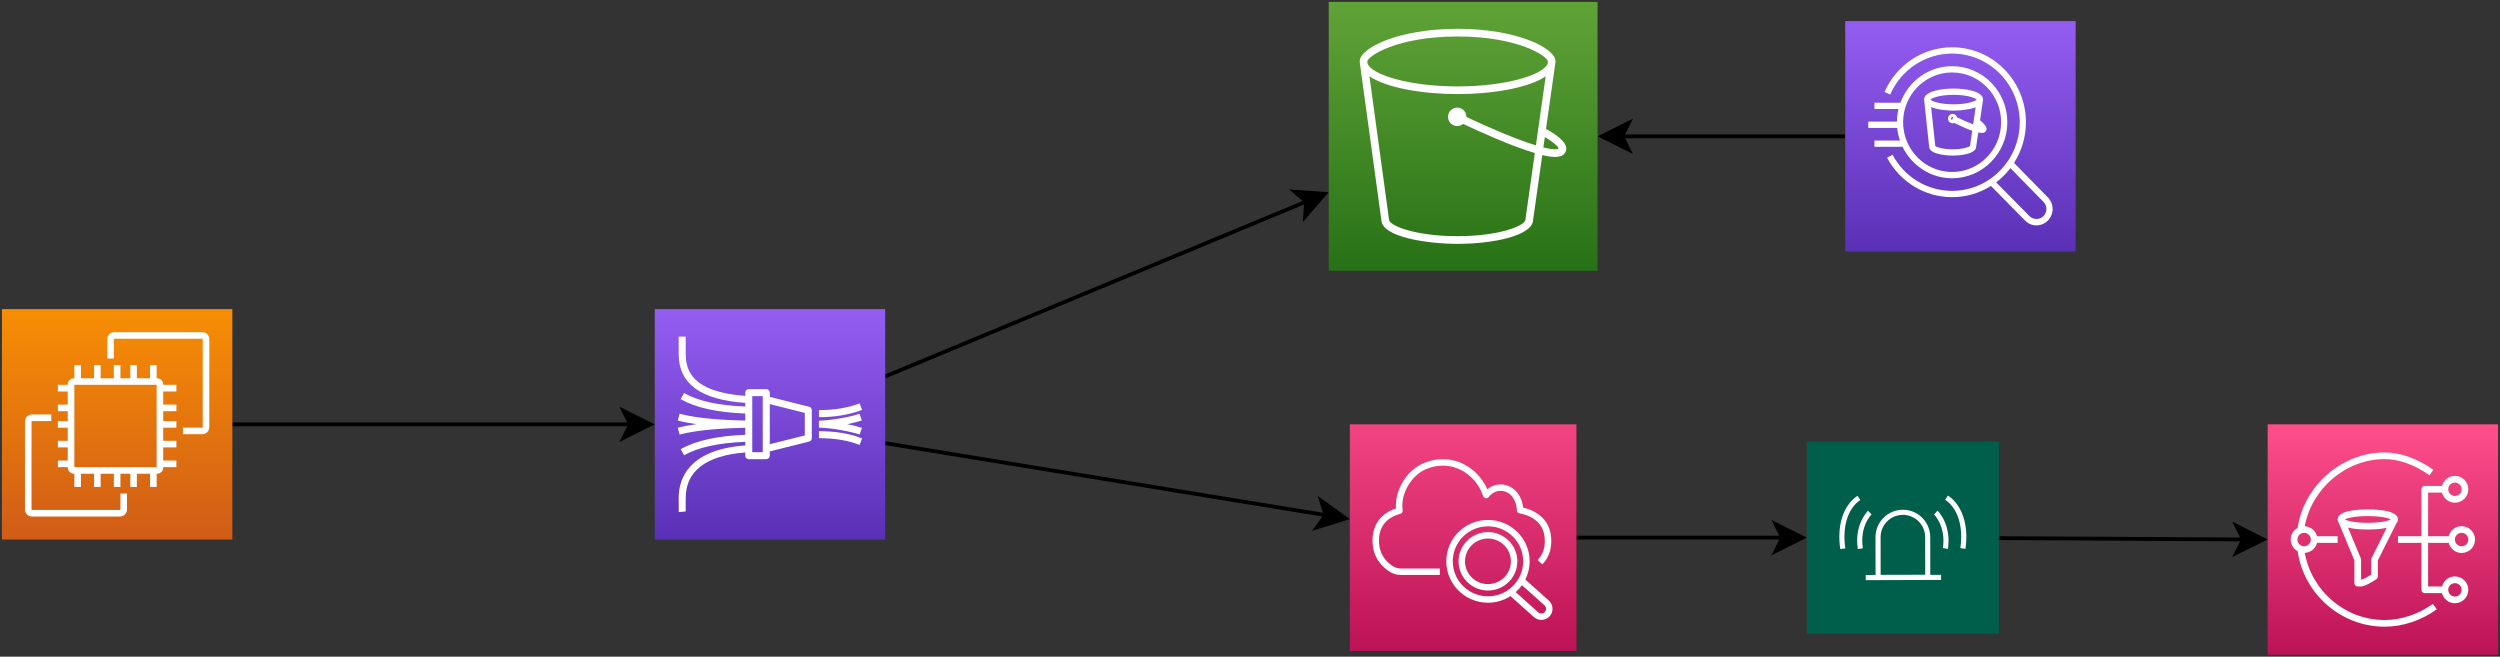 <svg host="65bd71144e" xmlns="http://www.w3.org/2000/svg" xmlns:xlink="http://www.w3.org/1999/xlink" version="1.1" width="651px" height="171px" viewBox="-0.5 -0.5 651 171" content="&lt;mxfile&gt;&lt;diagram id=&quot;eJydXWzrkqeiYfyKWdg1&quot; name=&quot;Page-1&quot;&gt;7Vpbc9soFP41fvVwEZb8GMlxuzO7M5npw7ZPGSphmwkSHoRv++sXLLB1q9s0atw0TpxY5+MAhwPfB5Y8wkm+/6DoevWPzJgYIZDtR3g2QohEyPy3wKECJjiogKXiWQXBM/CJ/8ccCBy64RkrG45aSqH5ugmmsihYqhsYVUrumm4LKZq9rumSdYBPKRVd9F+e6VWFRgSc8Y+ML1e+ZwhcSU69swPKFc3krgbh+xFOlJS6usr3CRM2dz4vVb35N0pPgSlW6B+q4GqU+uAHxzIzVmcWsjBv8UrnwljQXHY78C3IjUpdE1M3J1QtmfcKK8y2XqvnovrAZM60OhgHxQTVfNvMNHUTtjz5nao+SG4iQcCvLZ9Zt7QQCMYAQBCFIABTOMXNBqsQXRvnPJmLWlBn6Ji9/kyiV8skGTqTjVFfGKILZkvFxjXaGXL5xHRqlzgwI1zbtB77I7F5mYlJqj9iXBOLjBHpAfuwsAvCrpt5g309tME+LOyCsOtmLR91E+zDQtKNuF0b9tSGrdrmhWO50YIXLDmJms3xQhY6kUKqY/6x+Z3byYuXimacNcqmAZnNUa1sxpVpiMviuD6VlaZ4wYWo1SF3GMTE4KVW8onVShbHH1OS0XLFMhfOlinNjVD+Tb8y8SBL7pr/KrWWec3hTvClLdBybVDqrNRExVSTJ3aEbguAyNtuxdkuabmu0rHgextHbDR1bQvz/dLuPmO6K4OxYhWt/kptPLExq6um15PJb8nLx4xq+rgw6VnJkl3iqh0O21+koStFUUuYAmfvzjvIxEGr2ubhsZcQF+JfoU0QXVHmg+kYoihqpBSSVq6GU3c/1pv23bTvD9U+czRlBR1G7Mi0KXZwQl5N7HqYeVnszDDV4bPL6NH4Yo0x8eZsXy+cHerWA1PchGgn7gj+mHIGXeWcXutU54O5SdvblLZ5GN2D4HnSNgMkMVv1e5E2lqJhdA3C6x3iTrcMhj3EkZ5D3PW0iNy06JpadEvn7yXtOAiiZ55a4wRiMnk30p4Kucl21CjC40AaH0xgU+PDrsaTaVfjPfYi/Qtv+veWCTsBdxiHzyMsCkMI3w9hSzwQTQkZk9aHzC5RPXfrRPXYiw5jwfU/ZLaOZ98/6vU8TED4tU52P/XwgKn7LasEDlbLrnpaBtqkqGW6SSM3Ey3OAUDmQWxw0SLRiR1DsaxXUdr02TJGczSmgqp8oBsw7bvNYeDZUt/GetjRvof6U+zAt23sLW9j83kwj+LbufPSNlaUJ6Z2aNlD3m8yNQRtpv6yWwrGPH+zoHoIcv56Br7/Hw==&lt;/diagram&gt;&lt;/mxfile&gt;">
    <rect x="-0.5" y="-0.5" width="651" height="171" fill="#333333" stroke="none"/>
    <defs>
        <linearGradient x1="0%" y1="100%" x2="0%" y2="0%" id="mx-gradient-945df2-1-5a30b5-1-s-0">
            <stop offset="0%" style="stop-color: rgb(90, 48, 181); stop-opacity: 1;"/>
            <stop offset="100%" style="stop-color: rgb(148, 93, 242); stop-opacity: 1;"/>
        </linearGradient>
        <linearGradient x1="0%" y1="100%" x2="0%" y2="0%" id="mx-gradient-f78e04-1-d05c17-1-s-0">
            <stop offset="0%" style="stop-color: rgb(208, 92, 23); stop-opacity: 1;"/>
            <stop offset="100%" style="stop-color: rgb(247, 142, 4); stop-opacity: 1;"/>
        </linearGradient>
        <linearGradient x1="0%" y1="100%" x2="0%" y2="0%" id="mx-gradient-f34482-1-bc1356-1-s-0">
            <stop offset="0%" style="stop-color: rgb(188, 19, 86); stop-opacity: 1;"/>
            <stop offset="100%" style="stop-color: rgb(243, 68, 130); stop-opacity: 1;"/>
        </linearGradient>
        <linearGradient x1="0%" y1="100%" x2="0%" y2="0%" id="mx-gradient-60a337-1-277116-1-s-0">
            <stop offset="0%" style="stop-color: rgb(39, 113, 22); stop-opacity: 1;"/>
            <stop offset="100%" style="stop-color: rgb(96, 163, 55); stop-opacity: 1;"/>
        </linearGradient>
        <linearGradient x1="0%" y1="100%" x2="0%" y2="0%" id="mx-gradient-ff4f8b-1-bc1356-1-s-0">
            <stop offset="0%" style="stop-color: rgb(188, 19, 86); stop-opacity: 1;"/>
            <stop offset="100%" style="stop-color: rgb(255, 79, 139); stop-opacity: 1;"/>
        </linearGradient>
    </defs>
    <g>
        <path d="M 230 97.53 L 339.62 51.99" fill="none" stroke="rgb(0, 0, 0)" stroke-miterlimit="10" pointer-events="stroke"/>
        <path d="M 344.47 49.97 L 339.35 55.89 L 339.62 51.99 L 336.66 49.43 Z" fill="rgb(0, 0, 0)" stroke="rgb(0, 0, 0)" stroke-miterlimit="10" pointer-events="all"/>
        <path d="M 230 114.9 L 344.72 133.65" fill="none" stroke="rgb(0, 0, 0)" stroke-miterlimit="10" pointer-events="stroke"/>
        <path d="M 349.9 134.5 L 342.42 136.82 L 344.72 133.65 L 343.55 129.92 Z" fill="rgb(0, 0, 0)" stroke="rgb(0, 0, 0)" stroke-miterlimit="10" pointer-events="all"/>
        <path d="M 170 80 L 230 80 L 230 140 L 170 140 Z" fill="url(#mx-gradient-945df2-1-5a30b5-1-s-0)" stroke="none" pointer-events="all"/>
        <path d="M 224 113.67 L 223.32 115.36 C 220.41 114.19 216.85 113.6 212.75 113.6 L 212.75 111.78 C 217.08 111.78 220.87 112.41 224 113.67 Z M 223.37 112.64 C 220.72 111.76 215.36 110.86 212.75 110.86 L 212.75 109.04 C 215.39 109.04 220.73 108.14 223.33 107.26 L 223.92 108.99 C 222.92 109.33 221.57 109.66 220.12 109.95 C 221.59 110.25 222.95 110.58 223.95 110.91 Z M 223.99 106.24 C 220.72 107.49 216.94 108.13 212.75 108.13 L 212.75 106.3 C 216.72 106.3 220.28 105.71 223.34 104.54 Z M 209.07 112.89 L 199.95 115.17 L 199.95 104.73 L 209.07 107.02 Z M 198.12 117.25 L 195.39 117.25 L 195.39 102.65 L 198.12 102.65 L 198.12 103.57 L 198.12 116.34 Z M 210.2 105.42 L 199.95 102.85 L 199.95 101.74 C 199.95 101.24 199.54 100.83 199.04 100.83 L 194.47 100.83 C 193.97 100.83 193.56 101.24 193.56 101.74 L 193.56 102.59 C 179.7 101.58 178.06 95.92 178.06 91.71 L 178.06 87.15 L 176.23 87.15 L 176.23 91.71 C 176.23 99.43 181.92 103.59 193.56 104.41 L 193.56 105.36 C 186.48 105.07 181.4 103.96 177.63 101.86 L 176.74 103.45 C 180.78 105.7 186.15 106.89 193.56 107.18 L 193.56 109.02 C 188.41 108.9 181.43 108.56 176.47 107.24 L 176 109.01 C 177.49 109.4 179.15 109.71 180.87 109.95 C 179.15 110.19 177.49 110.5 176 110.89 L 176.47 112.66 C 181.43 111.35 188.41 111.01 193.56 110.88 L 193.56 112.72 C 186.19 113.01 180.83 114.2 176.74 116.45 L 177.63 118.05 C 181.43 115.95 186.53 114.84 193.56 114.55 L 193.56 115.49 C 178.52 116.59 176.23 124.46 176.23 129.11 L 176.23 129.46 C 176.22 132.4 176.22 132.73 176.24 132.85 L 178.05 132.68 C 178.04 132.52 178.04 131.44 178.05 129.47 L 178.06 129.11 C 178.06 122.16 183.42 118.1 193.56 117.32 L 193.56 118.16 C 193.56 118.66 193.97 119.07 194.47 119.07 L 199.04 119.07 C 199.54 119.07 199.95 118.66 199.95 118.16 L 199.95 117.05 L 210.2 114.48 C 210.61 114.38 210.89 114.02 210.89 113.6 L 210.89 106.3 C 210.89 105.88 210.61 105.52 210.2 105.42 Z" fill="#ffffff" stroke="none" pointer-events="all"/>
        <path d="M 480 35 L 421.87 35" fill="none" stroke="rgb(0, 0, 0)" stroke-miterlimit="10" pointer-events="stroke"/>
        <path d="M 416.62 35 L 423.62 31.5 L 421.87 35 L 423.62 38.5 Z" fill="rgb(0, 0, 0)" stroke="rgb(0, 0, 0)" stroke-miterlimit="10" pointer-events="all"/>
        <path d="M 480 5 L 540 5 L 540 65 L 480 65 Z" fill="url(#mx-gradient-945df2-1-5a30b5-1-s-0)" stroke="none" pointer-events="all"/>
        <path d="M 508.2 24.2 C 511.86 24.2 513.86 25.02 514.23 25.43 C 513.86 25.84 511.86 26.66 508.2 26.66 C 504.55 26.66 502.55 25.84 502.18 25.43 C 502.55 25.02 504.55 24.2 508.2 24.2 Z M 507.79 30.76 C 507.66 30.69 507.56 30.55 507.56 30.39 C 507.56 30.16 507.74 29.97 507.97 29.97 C 508.04 29.97 508.1 29.99 508.15 30.02 Z M 512.49 37.51 C 512.43 37.56 512.29 37.66 512.01 37.77 C 511.75 37.87 511.45 37.97 511.11 38.05 C 510.2 38.26 509.09 38.38 507.97 38.38 C 505.52 38.38 503.82 37.85 503.45 37.52 L 502.36 27.39 C 504.03 28.07 506.48 28.3 508.2 28.3 C 509.9 28.3 512.3 28.08 513.96 27.43 L 513.31 31.88 C 512.09 31.42 510.57 30.75 509.12 30.05 C 508.98 29.54 508.52 29.16 507.97 29.16 C 507.3 29.16 506.76 29.71 506.76 30.39 C 506.76 31.06 507.3 31.61 507.97 31.61 C 508.13 31.61 508.28 31.58 508.41 31.52 C 510.43 32.52 511.94 33.16 513.07 33.55 Z M 500.54 25.52 L 501.85 37.73 C 501.94 39.99 507.72 40.02 507.97 40.02 C 509.21 40.02 510.45 39.88 511.48 39.64 C 511.89 39.55 512.27 39.43 512.6 39.3 C 513.56 38.91 514.06 38.39 514.09 37.74 L 514.64 34 C 515.01 34.08 515.31 34.11 515.55 34.11 C 516.31 34.11 516.51 33.8 516.65 33.59 C 516.79 33.36 516.84 33.08 516.77 32.8 C 516.61 32.16 515.71 31.32 515.1 30.81 L 515.87 25.55 L 515.86 25.55 C 515.86 25.51 515.88 25.47 515.88 25.43 C 515.88 23.17 511.05 22.56 508.2 22.56 C 505.36 22.56 500.53 23.17 500.53 25.43 C 500.53 25.46 500.54 25.49 500.55 25.52 Z M 507.83 18.37 C 514.87 18.37 520.59 24.18 520.59 31.33 C 520.59 38.47 514.87 44.28 507.83 44.28 C 500.79 44.28 495.07 38.47 495.07 31.33 C 495.07 24.18 500.79 18.37 507.83 18.37 Z M 487.61 36.09 L 487.61 37.73 L 494.88 37.73 L 494.88 37.63 C 497.21 42.52 502.13 45.92 507.83 45.92 C 515.76 45.92 522.21 39.37 522.21 31.33 C 522.21 23.28 515.76 16.73 507.83 16.73 C 501.66 16.73 496.41 20.7 494.37 26.25 L 487.61 26.25 L 487.61 27.89 L 493.87 27.89 C 493.62 28.94 493.47 30.04 493.46 31.17 L 486 31.17 L 486 32.81 L 493.53 32.81 C 493.64 33.95 493.9 35.04 494.25 36.09 Z M 531.62 55.77 C 530.65 56.77 528.95 56.77 527.98 55.78 L 519.3 46.98 C 520.7 45.92 521.94 44.67 523.01 43.28 L 531.63 52.07 C 532.12 52.57 532.38 53.22 532.38 53.92 C 532.38 54.62 532.11 55.28 531.62 55.77 Z M 532.77 50.91 L 523.96 41.92 C 525.91 38.87 527.05 35.23 527.05 31.33 C 527.05 20.57 518.43 11.81 507.83 11.81 C 500.21 11.81 493.31 16.39 490.23 23.46 L 491.71 24.12 C 494.53 17.64 500.85 13.45 507.83 13.45 C 517.54 13.45 525.44 21.47 525.44 31.33 C 525.44 41.18 517.54 49.2 507.83 49.2 C 501.34 49.2 495.4 45.6 492.32 39.79 L 490.9 40.57 C 494.26 46.91 500.75 50.84 507.83 50.84 C 511.54 50.84 515 49.77 517.94 47.91 L 526.83 56.94 C 527.62 57.74 528.67 58.19 529.79 58.19 C 530.91 58.19 531.97 57.74 532.76 56.93 C 533.56 56.13 534 55.06 534 53.92 C 534 52.79 533.56 51.72 532.77 50.91 Z" fill="#ffffff" stroke="none" pointer-events="all"/>
        <path d="M 60 110 L 163.63 110" fill="none" stroke="rgb(0, 0, 0)" stroke-miterlimit="10" pointer-events="stroke"/>
        <path d="M 168.88 110 L 161.88 113.5 L 163.63 110 L 161.88 106.5 Z" fill="rgb(0, 0, 0)" stroke="rgb(0, 0, 0)" stroke-miterlimit="10" pointer-events="all"/>
        <path d="M 0 80 L 60 80 L 60 140 L 0 140 Z" fill="url(#mx-gradient-f78e04-1-d05c17-1-s-0)" stroke="none" pointer-events="all"/>
        <path d="M 18.86 121.14 L 40.29 121.14 L 40.29 99.71 L 18.86 99.71 Z M 42 99.71 L 45.43 99.71 L 45.43 101.43 L 42 101.43 L 42 104.86 L 45.43 104.86 L 45.43 106.57 L 42 106.57 L 42 109.14 L 45.43 109.14 L 45.43 110.86 L 42 110.86 L 42 114.29 L 45.43 114.29 L 45.43 116 L 42 116 L 42 119.43 L 45.43 119.43 L 45.43 121.14 L 42 121.14 L 42 121.26 C 42 122.14 41.28 122.86 40.4 122.86 L 40.29 122.86 L 40.29 126.29 L 38.57 126.29 L 38.57 122.86 L 35.14 122.86 L 35.14 126.29 L 33.43 126.29 L 33.43 122.86 L 30.86 122.86 L 30.86 126.29 L 29.14 126.29 L 29.14 122.86 L 25.71 122.86 L 25.71 126.29 L 24 126.29 L 24 122.86 L 20.57 122.86 L 20.57 126.29 L 18.86 126.29 L 18.86 122.86 L 18.74 122.86 C 17.86 122.86 17.14 122.14 17.14 121.26 L 17.14 121.14 L 14.57 121.14 L 14.57 119.43 L 17.14 119.43 L 17.14 116 L 14.57 116 L 14.57 114.29 L 17.14 114.29 L 17.14 110.86 L 14.57 110.86 L 14.57 109.14 L 17.14 109.14 L 17.14 106.57 L 14.57 106.57 L 14.57 104.86 L 17.14 104.86 L 17.14 101.43 L 14.57 101.43 L 14.57 99.71 L 17.14 99.71 L 17.14 99.6 C 17.14 98.72 17.86 98 18.74 98 L 18.86 98 L 18.86 94.57 L 20.57 94.57 L 20.57 98 L 24 98 L 24 94.57 L 25.71 94.57 L 25.71 98 L 29.14 98 L 29.14 94.57 L 30.86 94.57 L 30.86 98 L 33.43 98 L 33.43 94.57 L 35.14 94.57 L 35.14 98 L 38.57 98 L 38.57 94.57 L 40.29 94.57 L 40.29 98 L 40.4 98 C 41.28 98 42 98.72 42 99.6 Z M 30.86 132.18 C 30.86 132.24 30.81 132.29 30.75 132.29 L 7.82 132.29 C 7.76 132.29 7.71 132.24 7.71 132.18 L 7.71 109.25 C 7.71 109.19 7.76 109.14 7.82 109.14 L 12.86 109.14 L 12.86 107.43 L 7.82 107.43 C 6.82 107.43 6 108.25 6 109.25 L 6 132.18 C 6 133.18 6.82 134 7.82 134 L 30.75 134 C 31.75 134 32.57 133.18 32.57 132.18 L 32.57 128 L 30.86 128 Z M 54 87.82 L 54 110.75 C 54 111.75 53.18 112.57 52.18 112.57 L 47.14 112.57 L 47.14 110.86 L 52.18 110.86 C 52.24 110.86 52.29 110.81 52.29 110.75 L 52.29 87.82 C 52.29 87.76 52.24 87.71 52.18 87.71 L 29.25 87.71 C 29.19 87.71 29.14 87.76 29.14 87.82 L 29.14 92.86 L 27.43 92.86 L 27.43 87.82 C 27.43 86.82 28.25 86 29.25 86 L 52.18 86 C 53.18 86 54 86.82 54 87.82 Z" fill="#ffffff" stroke="none" pointer-events="all"/>
        <path d="M 410 139.5 L 463.63 139.5" fill="none" stroke="rgb(0, 0, 0)" stroke-miterlimit="10" pointer-events="stroke"/>
        <path d="M 468.88 139.5 L 461.88 143 L 463.63 139.5 L 461.88 136 Z" fill="rgb(0, 0, 0)" stroke="rgb(0, 0, 0)" stroke-miterlimit="10" pointer-events="all"/>
        <path d="M 351 110 L 410 110 L 410 169 L 351 169 Z" fill="url(#mx-gradient-f34482-1-bc1356-1-s-0)" stroke="none" pointer-events="all"/>
        <path d="M 392.94 145.67 C 392.94 142.4 390.26 139.73 386.97 139.73 C 383.67 139.73 380.99 142.4 380.99 145.67 C 380.99 148.94 383.67 151.6 386.97 151.6 C 390.26 151.6 392.94 148.94 392.94 145.67 M 394.62 145.67 C 394.62 149.86 391.19 153.27 386.97 153.27 C 382.75 153.27 379.31 149.86 379.31 145.67 C 379.31 141.47 382.75 138.06 386.97 138.06 C 391.19 138.06 394.62 141.47 394.62 145.67 M 401.69 157.13 L 395.82 151.88 C 395.35 152.55 394.8 153.15 394.19 153.69 L 400.05 158.94 C 400.55 159.39 401.33 159.35 401.78 158.85 C 402.23 158.35 402.19 157.58 401.69 157.13 M 386.97 154.78 C 392.03 154.78 396.14 150.69 396.14 145.67 C 396.14 140.64 392.03 136.56 386.97 136.56 C 381.91 136.56 377.8 140.64 377.8 145.67 C 377.8 150.69 381.91 154.78 386.97 154.78 M 403.03 159.97 C 402.46 160.6 401.66 160.92 400.87 160.92 C 400.17 160.92 399.48 160.68 398.92 160.18 L 392.83 154.73 C 391.14 155.81 389.13 156.45 386.97 156.45 C 380.98 156.45 376.11 151.61 376.11 145.67 C 376.11 139.72 380.98 134.89 386.97 134.89 C 392.95 134.89 397.82 139.72 397.82 145.67 C 397.82 147.37 397.41 148.98 396.7 150.42 L 402.82 155.89 C 404 156.96 404.1 158.79 403.03 159.97 M 364.67 131.12 C 364.67 131.55 364.69 131.98 364.75 132.4 C 364.78 132.64 364.7 132.88 364.54 133.06 C 364.41 133.2 364.24 133.3 364.06 133.33 C 361.99 133.86 358.58 135.47 358.58 140.29 C 358.58 143.92 360.6 145.93 362.3 146.98 C 362.88 147.34 363.56 147.53 364.29 147.54 L 374.43 147.55 L 374.43 149.22 L 364.28 149.21 C 363.23 149.2 362.24 148.92 361.41 148.4 C 359.73 147.36 356.9 144.93 356.9 140.29 C 356.9 134.69 360.75 132.62 363.01 131.89 C 362.99 131.64 362.99 131.38 362.99 131.12 C 362.99 126.55 366.11 121.81 370.24 120.09 C 375.08 118.08 380.21 119.08 383.96 122.76 C 385.12 123.9 386.07 125.29 386.81 126.89 C 387.79 126.08 389.01 125.64 390.28 125.64 C 392.8 125.64 395.63 127.53 396.13 131.68 C 398.48 132.22 403.46 134.1 403.46 140.35 C 403.46 142.85 402.67 144.91 401.11 146.48 L 399.91 145.3 C 401.15 144.06 401.77 142.39 401.77 140.35 C 401.77 134.88 397.17 133.52 395.18 133.19 C 394.96 133.15 394.76 133.03 394.63 132.84 C 394.5 132.66 394.46 132.44 394.49 132.22 C 394.22 128.83 392.19 127.31 390.28 127.31 C 389.08 127.31 387.95 127.89 387.19 128.91 C 387 129.15 386.7 129.28 386.39 129.23 C 386.09 129.19 385.83 128.98 385.72 128.69 C 385.04 126.79 384.04 125.2 382.77 123.95 C 379.53 120.76 375.09 119.89 370.89 121.64 C 367.4 123.08 364.67 127.25 364.67 131.12" fill="#ffffff" stroke="none" pointer-events="all"/>
        <path d="M 345.5 0 L 415.5 0 L 415.5 70 L 345.5 70 Z" fill="url(#mx-gradient-60a337-1-277116-1-s-0)" stroke="none" pointer-events="all"/>
        <path d="M 401.39 37.89 L 401.78 35.19 C 405.32 37.31 405.37 38.19 405.36 38.21 C 405.36 38.22 404.75 38.72 401.39 37.89 Z M 399.45 37.35 C 393.33 35.5 384.81 31.59 381.36 29.96 C 381.36 29.95 381.36 29.93 381.36 29.92 C 381.36 28.59 380.28 27.52 378.96 27.52 C 377.63 27.52 376.56 28.59 376.56 29.92 C 376.56 31.25 377.63 32.32 378.96 32.32 C 379.54 32.32 380.07 32.11 380.49 31.76 C 384.54 33.68 393 37.53 399.17 39.35 L 396.73 56.56 C 396.72 56.61 396.72 56.66 396.72 56.7 C 396.72 58.22 390.01 61 379.05 61 C 367.98 61 361.2 58.22 361.2 56.7 C 361.2 56.66 361.2 56.61 361.19 56.57 L 356.1 19.36 C 360.5 22.39 369.99 24 379.06 24 C 388.11 24 397.58 22.4 402 19.37 Z M 355.56 15.48 C 355.63 14.16 363.19 9 379.06 9 C 394.92 9 402.49 14.16 402.56 15.48 L 402.56 15.93 C 401.69 18.88 391.89 22 379.06 22 C 366.21 22 356.4 18.87 355.56 15.91 Z M 404.56 15.5 C 404.56 12.04 394.62 7 379.06 7 C 363.49 7 353.56 12.04 353.56 15.5 L 353.65 16.25 L 359.2 56.78 C 359.33 61.31 371.42 63 379.05 63 C 388.52 63 398.59 60.82 398.72 56.78 L 401.11 39.88 C 402.45 40.2 403.54 40.37 404.42 40.37 C 405.61 40.37 406.41 40.08 406.89 39.5 C 407.29 39.02 407.44 38.45 407.33 37.84 C 407.07 36.46 405.43 34.96 402.08 33.05 L 404.46 16.29 Z" fill="#ffffff" stroke="none" pointer-events="all"/>
        <path d="M 520 139.63 L 583.63 139.97" fill="none" stroke="rgb(0, 0, 0)" stroke-miterlimit="10" pointer-events="stroke"/>
        <path d="M 588.88 139.99 L 581.86 143.46 L 583.63 139.97 L 581.9 136.46 Z" fill="rgb(0, 0, 0)" stroke="rgb(0, 0, 0)" stroke-miterlimit="10" pointer-events="all"/>
        <rect x="470" y="114.5" width="50" height="50" fill="none" stroke="none" pointer-events="all"/>
        <path d="M 470 164.5 L 520 164.5 L 520 114.5 L 470 114.5 Z" fill="#005f4b" stroke="none" pointer-events="all"/>
        <path d="M 506.75 128.54 L 506.01 129.63 C 509.31 131.85 510.79 136.56 509.98 142.22 L 511.31 142.42 C 512.19 136.25 510.48 131.06 506.75 128.54 Z M 483.19 128.59 C 479.47 131.11 477.8 136.32 478.71 142.47 L 480.02 142.3 C 479.19 136.63 480.65 131.93 483.93 129.69 Z M 494.99 132.24 C 493.09 132.24 491.31 133 489.96 134.34 C 488.62 135.68 487.88 137.48 487.88 139.39 L 487.9 149.21 L 485.34 149.24 L 485.34 150.57 L 504.96 150.51 L 504.96 149.19 L 502.15 149.19 L 502.13 139.35 C 502.13 135.43 498.94 132.24 495.01 132.24 Z M 504.04 132.47 L 503.12 133.44 C 503.14 133.46 506.28 136.55 505.43 142.22 L 506.74 142.44 C 507.69 136.07 504.18 132.63 504.04 132.47 Z M 485.93 132.51 C 485.78 132.67 482.29 136.12 483.28 142.47 L 484.59 142.28 C 483.7 136.63 486.72 133.58 486.86 133.46 Z M 495.01 133.57 L 495.01 133.57 C 498.2 133.57 500.81 136.16 500.81 139.37 L 500.83 149.16 L 489.22 149.19 L 489.21 139.39 C 489.21 137.83 489.81 136.37 490.9 135.28 C 491.99 134.18 493.46 133.57 495.01 133.57 Z" fill="#ffffff" stroke="none" pointer-events="all"/>
        <path d="M 590 110 L 650 110 L 650 170 L 590 170 Z" fill="url(#mx-gradient-ff4f8b-1-bc1356-1-s-0)" stroke="none" pointer-events="all"/>
        <path d="M 599.49 138.25 C 600.45 138.25 601.24 139.04 601.24 140 C 601.24 140.96 600.45 141.75 599.49 141.75 C 598.53 141.75 597.75 140.96 597.75 140 C 597.75 139.04 598.53 138.25 599.49 138.25 Z M 620.44 160.95 C 610.24 160.95 601.49 153.5 599.66 143.47 C 601.21 143.4 602.48 142.32 602.86 140.87 L 608.22 140.87 L 608.22 139.13 L 602.86 139.13 C 602.48 137.68 601.21 136.6 599.66 136.53 C 601.49 126.66 610.41 119.05 620.44 119.05 C 624.2 119.05 628.14 120.47 632.16 123.26 L 633.15 121.83 C 628.84 118.83 624.56 117.31 620.44 117.31 C 609.33 117.31 599.45 125.92 597.8 136.96 C 596.73 137.56 596 138.69 596 140 C 596 141.31 596.73 142.44 597.8 143.04 C 599.46 154.26 609.14 162.69 620.44 162.69 C 625.16 162.69 629.99 161.08 634.04 158.16 L 633.02 156.75 C 629.26 159.45 624.79 160.95 620.44 160.95 Z M 610.92 136.89 C 612.54 137.29 614.57 137.38 616.07 137.38 C 617.51 137.38 619.41 137.3 620.99 136.95 L 617.04 144.85 C 616.98 144.97 616.95 145.1 616.95 145.24 L 616.95 149.12 C 616.25 149.57 615.05 150.31 614.33 150.46 L 614.33 145.24 C 614.33 145.12 614.3 145.01 614.26 144.9 Z M 616.07 133.89 C 619.59 133.89 621.46 134.42 622.04 134.76 C 621.46 135.11 619.59 135.64 616.07 135.64 C 612.56 135.64 610.68 135.11 610.1 134.76 C 610.68 134.42 612.56 133.89 616.07 133.89 Z M 613.45 152.22 L 614.33 152.22 C 614.36 152.22 614.4 152.22 614.44 152.21 C 615.51 152.07 616.87 151.25 618.06 150.48 L 618.29 150.34 C 618.54 150.18 618.69 149.9 618.69 149.6 L 618.69 145.44 L 623.54 135.74 C 623.78 135.46 623.93 135.14 623.93 134.76 C 623.93 132.49 619.01 132.15 616.07 132.15 C 613.14 132.15 608.22 132.49 608.22 134.76 C 608.22 135.08 608.32 135.36 608.5 135.61 L 612.58 145.41 L 612.58 151.35 C 612.58 151.83 612.97 152.22 613.45 152.22 Z M 638.76 151.35 C 639.73 151.35 640.51 152.13 640.51 153.09 C 640.51 154.05 639.73 154.84 638.76 154.84 C 637.8 154.84 637.02 154.05 637.02 153.09 C 637.02 152.13 637.8 151.35 638.76 151.35 Z M 638.76 125.16 C 639.73 125.16 640.51 125.95 640.51 126.91 C 640.51 127.87 639.73 128.65 638.76 128.65 C 637.8 128.65 637.02 127.87 637.02 126.91 C 637.02 125.95 637.8 125.16 638.76 125.16 Z M 640.51 138.25 C 641.47 138.25 642.25 139.04 642.25 140 C 642.25 140.96 641.47 141.75 640.51 141.75 C 639.55 141.75 638.76 140.96 638.76 140 C 638.76 139.04 639.55 138.25 640.51 138.25 Z M 631.78 140.87 L 637.14 140.87 C 637.53 142.37 638.89 143.49 640.51 143.49 C 642.43 143.49 644 141.93 644 140 C 644 138.07 642.43 136.51 640.51 136.51 C 638.89 136.51 637.53 137.63 637.14 139.13 L 631.78 139.13 L 631.78 127.78 L 635.4 127.78 C 635.79 129.28 637.14 130.4 638.76 130.4 C 640.69 130.4 642.25 128.83 642.25 126.91 C 642.25 124.98 640.69 123.42 638.76 123.42 C 637.14 123.42 635.79 124.54 635.4 126.04 L 630.91 126.04 C 630.43 126.04 630.04 126.43 630.04 126.91 L 630.04 139.13 L 623.93 139.13 L 623.93 140.87 L 630.04 140.87 L 630.04 153.09 C 630.04 153.57 630.43 153.96 630.91 153.96 L 635.4 153.96 C 635.79 155.46 637.14 156.58 638.76 156.58 C 640.69 156.58 642.25 155.02 642.25 153.09 C 642.25 151.17 640.69 149.6 638.76 149.6 C 637.14 149.6 635.79 150.72 635.4 152.22 L 631.78 152.22 Z" fill="#ffffff" stroke="none" pointer-events="all"/>
    </g>
</svg>